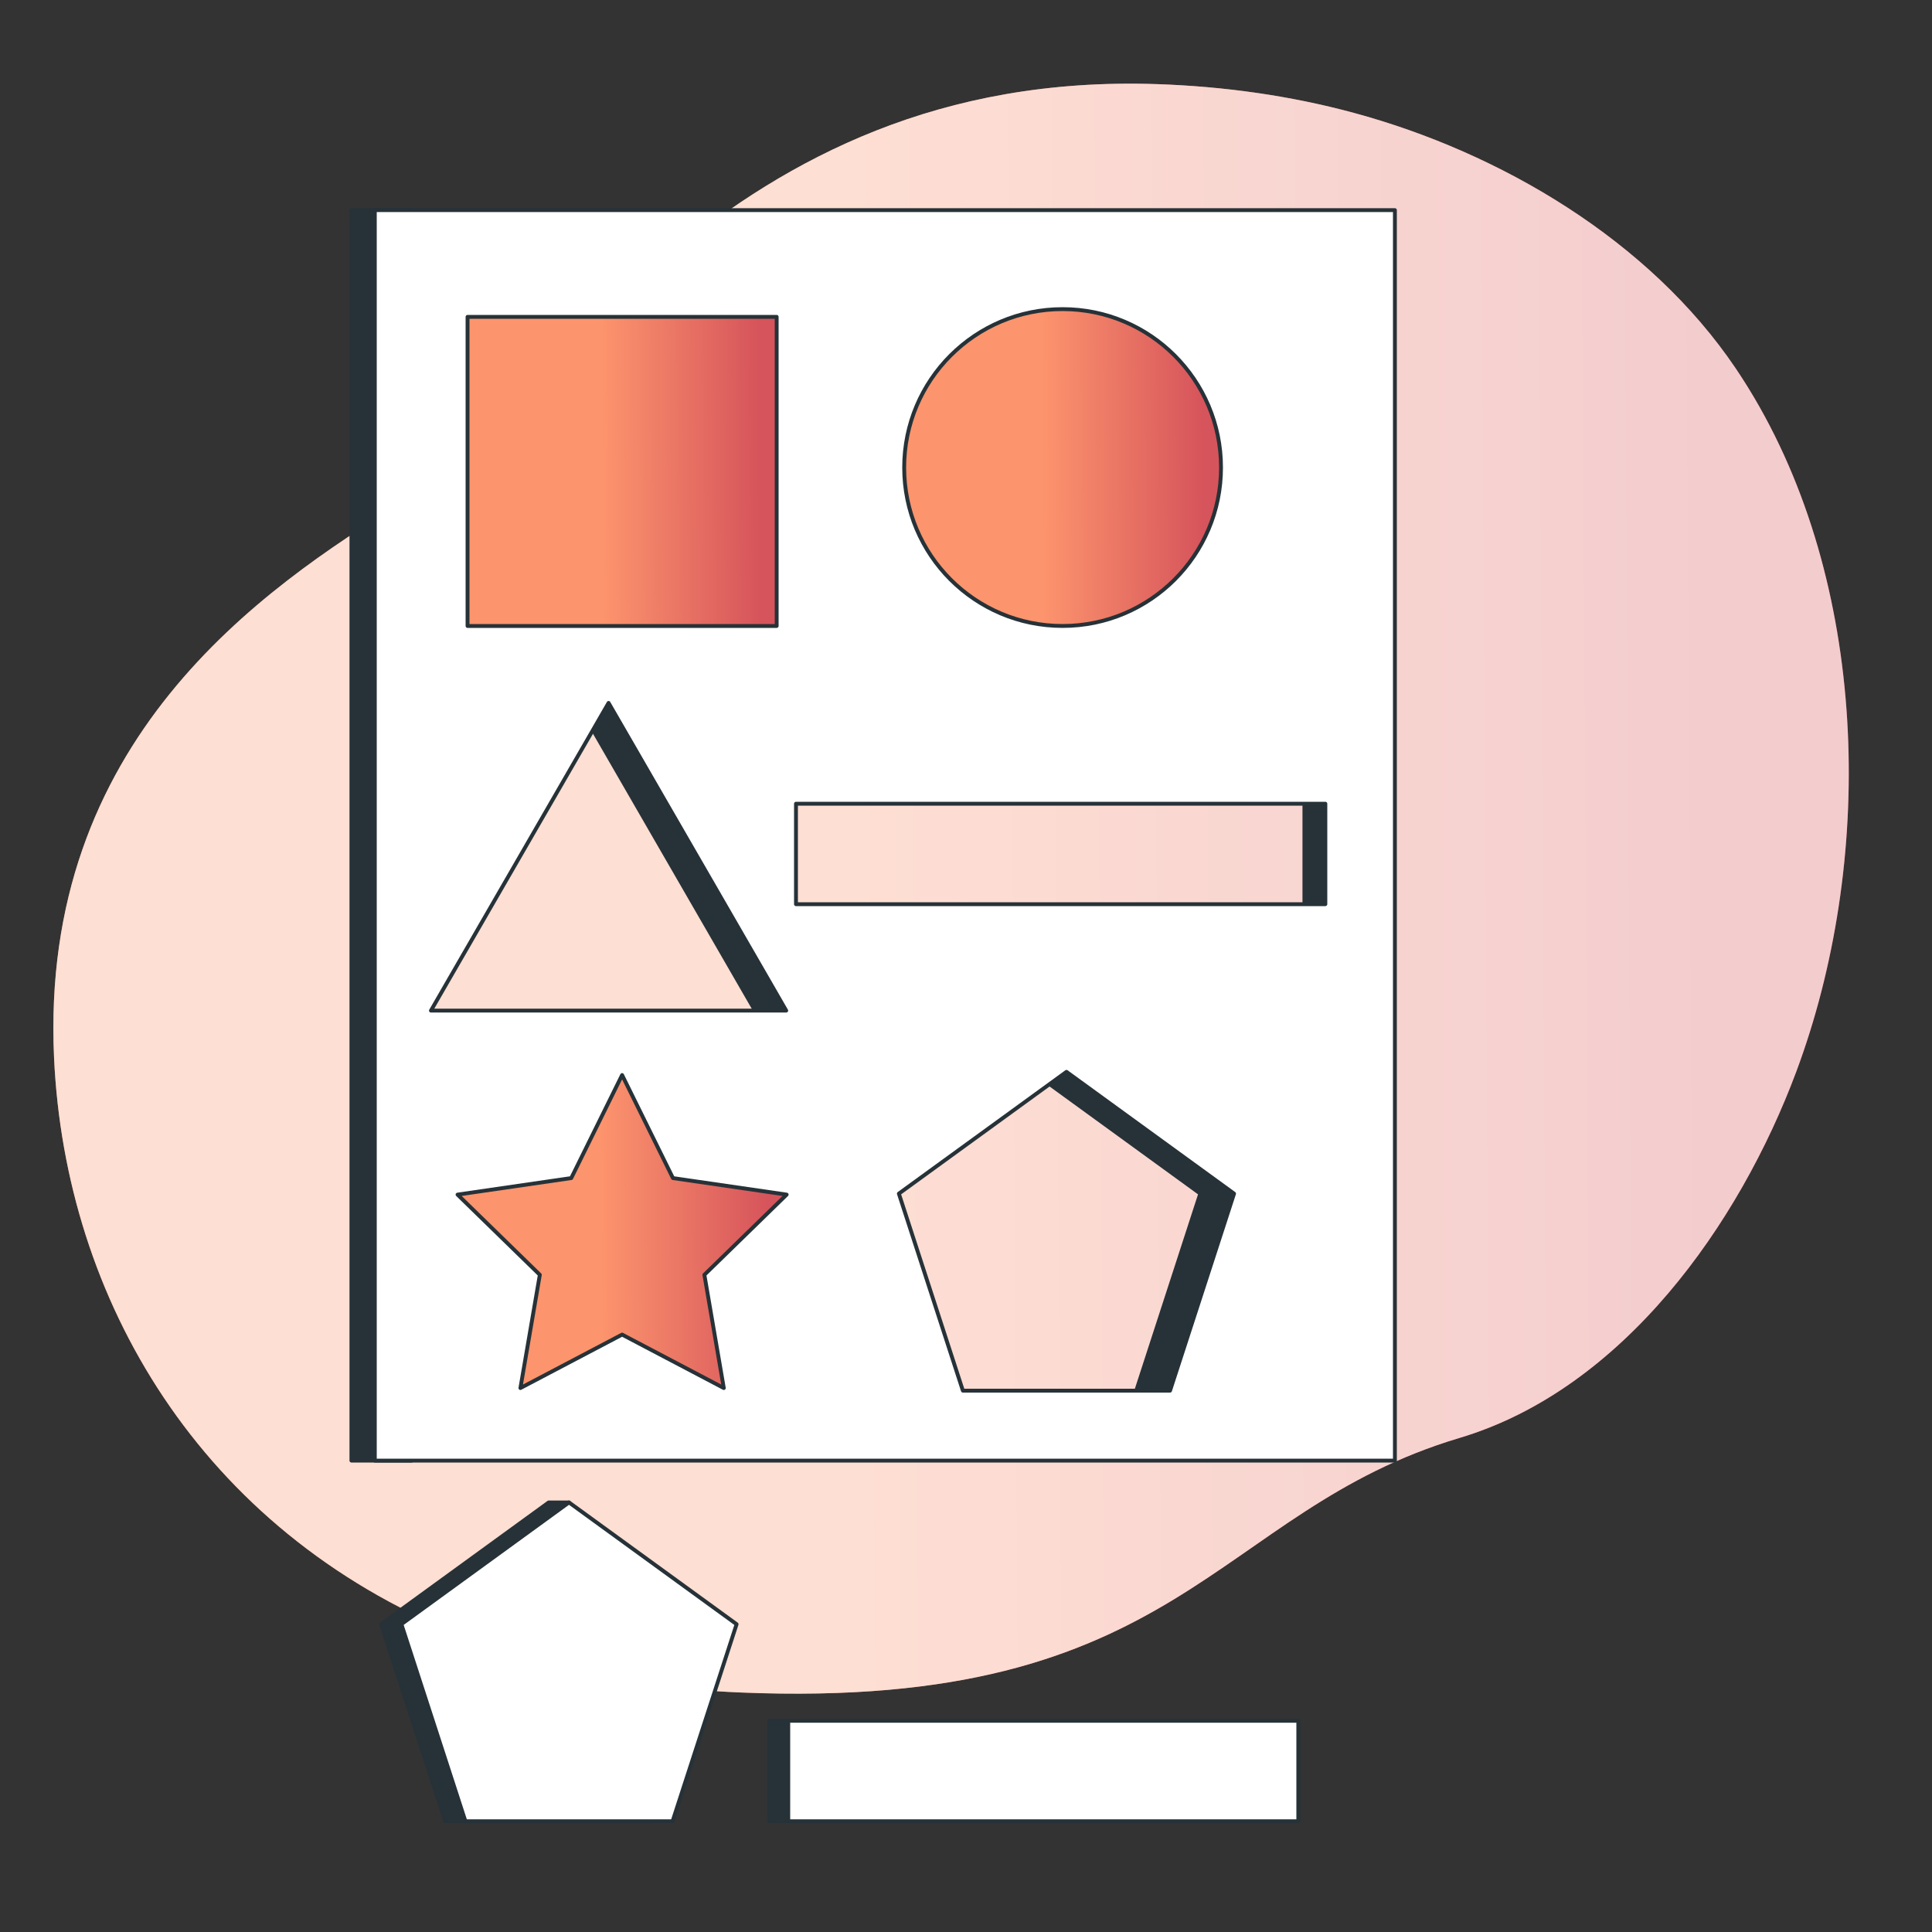 <svg width="500" height="500" viewBox="0 0 500 500" fill="none" xmlns="http://www.w3.org/2000/svg">
<rect x="0" y="0" width="500" height="500" fill="#333333" stroke="none"/>
<path d="M464.856 277.39C450.134 316.823 420.052 359.502 377.721 372.138C313.76 391.236 306.119 442.793 191.558 438.011C173.696 437.267 157.187 434.756 142.02 430.747C133.867 428.593 126.1 425.994 118.729 423C51.804 395.892 16.892 336.231 13.994 273.806C10.169 191.704 67.454 152.57 104.684 129.656C141.915 106.742 186.786 17.955 299.444 21.771C316.62 22.36 333.757 24.708 350.363 29.209C388.27 39.468 426.804 62.16 449.197 95.333C450.878 97.825 452.482 100.376 454.017 102.974C483.984 153.816 484.93 223.631 464.856 277.39Z" fill="url(#paint0_linear_1929_14290)"/>
<path opacity="0.7" d="M464.856 277.39C450.134 316.823 420.052 359.502 377.721 372.138C313.76 391.236 306.119 442.793 191.558 438.011C173.696 437.267 157.187 434.756 142.02 430.747C133.867 428.593 126.1 425.994 118.729 423C51.804 395.892 16.892 336.231 13.994 273.806C10.169 191.704 67.454 152.57 104.684 129.656C141.915 106.742 186.786 17.955 299.444 21.771C316.62 22.36 333.757 24.708 350.363 29.209C388.27 39.468 426.804 62.16 449.197 95.333C450.878 97.825 452.482 100.376 454.017 102.974C483.984 153.816 484.93 223.631 464.856 277.39Z" fill="white"/>
<path d="M343 208H337.579V234H343V208Z" fill="#263238" stroke="#263238" stroke-miterlimit="10" stroke-linecap="round" stroke-linejoin="round"/>
<path d="M157.5 181.915L153.467 188.901L195.406 261.542H203.473L157.5 181.915Z" fill="#263238" stroke="#263238" stroke-miterlimit="10" stroke-linecap="round" stroke-linejoin="round"/>
<path d="M276 277.393L271.631 280.568L310.636 308.907L294.068 359.897H302.807L319.375 308.907L276 277.393Z" fill="#263238" stroke="#263238" stroke-miterlimit="10" stroke-linecap="round" stroke-linejoin="round"/>
<path d="M106.526 54.382H90.95V378H106.526V54.382Z" fill="#263238" stroke="#263238" stroke-miterlimit="10" stroke-linecap="round" stroke-linejoin="round"/>
<path d="M97 54.382V378H361V54.382H97ZM111.527 261.542L157.5 181.915L203.473 261.542H111.527ZM302.807 359.897H249.193L232.625 308.907L276 277.393L319.375 308.907L302.807 359.897ZM343 234H206V208H343V234Z" fill="white" stroke="#263238" stroke-miterlimit="10" stroke-linecap="round" stroke-linejoin="round"/>
<path d="M201 82H121V162H201V82Z" fill="url(#paint1_linear_1929_14290)" stroke="#263238" stroke-miterlimit="10" stroke-linecap="round" stroke-linejoin="round"/>
<path d="M275 162C297.644 162 316 143.644 316 121C316 98.356 297.644 80 275 80C252.356 80 234 98.356 234 121C234 143.644 252.356 162 275 162Z" fill="url(#paint2_linear_1929_14290)" stroke="#263238" stroke-miterlimit="10" stroke-linecap="round" stroke-linejoin="round"/>
<path d="M161 278.223L174.16 304.887L203.586 309.163L182.293 329.918L187.319 359.225L161 345.389L134.681 359.225L139.707 329.918L118.414 309.163L147.84 304.887L161 278.223Z" fill="url(#paint3_linear_1929_14290)" stroke="#263238" stroke-miterlimit="10" stroke-linecap="round" stroke-linejoin="round"/>
<path d="M336 445.334H199V471.334H336V445.334Z" fill="#263238" stroke="#263238" stroke-miterlimit="10" stroke-linecap="round" stroke-linejoin="round"/>
<path d="M336 445.334H204V471.334H336V445.334Z" fill="white" stroke="#263238" stroke-miterlimit="10" stroke-linecap="round" stroke-linejoin="round"/>
<path d="M142 388.83L98.625 420.344L115.193 471.334H168.807L147.257 388.83H142Z" fill="#263238" stroke="#263238" stroke-miterlimit="10" stroke-linecap="round" stroke-linejoin="round"/>
<path d="M147.257 388.83L103.882 420.344L120.45 471.334H174.064L190.632 420.344L147.257 388.83Z" fill="white" stroke="#263238" stroke-miterlimit="10" stroke-linecap="round" stroke-linejoin="round"/>
<defs>
<linearGradient id="paint0_linear_1929_14290" x1="453.608" y1="332.202" x2="216.665" y2="333.684" gradientUnits="userSpaceOnUse">
<stop stop-color="#D6545B"/>
<stop offset="1" stop-color="#FC946D"/>
</linearGradient>
<linearGradient id="paint1_linear_1929_14290" x1="196.721" y1="141.625" x2="155.925" y2="141.854" gradientUnits="userSpaceOnUse">
<stop stop-color="#D6545B"/>
<stop offset="1" stop-color="#FC946D"/>
</linearGradient>
<linearGradient id="paint2_linear_1929_14290" x1="311.614" y1="141.116" x2="269.798" y2="141.35" gradientUnits="userSpaceOnUse">
<stop stop-color="#D6545B"/>
<stop offset="1" stop-color="#FC946D"/>
</linearGradient>
<linearGradient id="paint3_linear_1929_14290" x1="199.03" y1="338.594" x2="155.597" y2="338.851" gradientUnits="userSpaceOnUse">
<stop stop-color="#D6545B"/>
<stop offset="1" stop-color="#FC946D"/>
</linearGradient>
</defs>
</svg>
